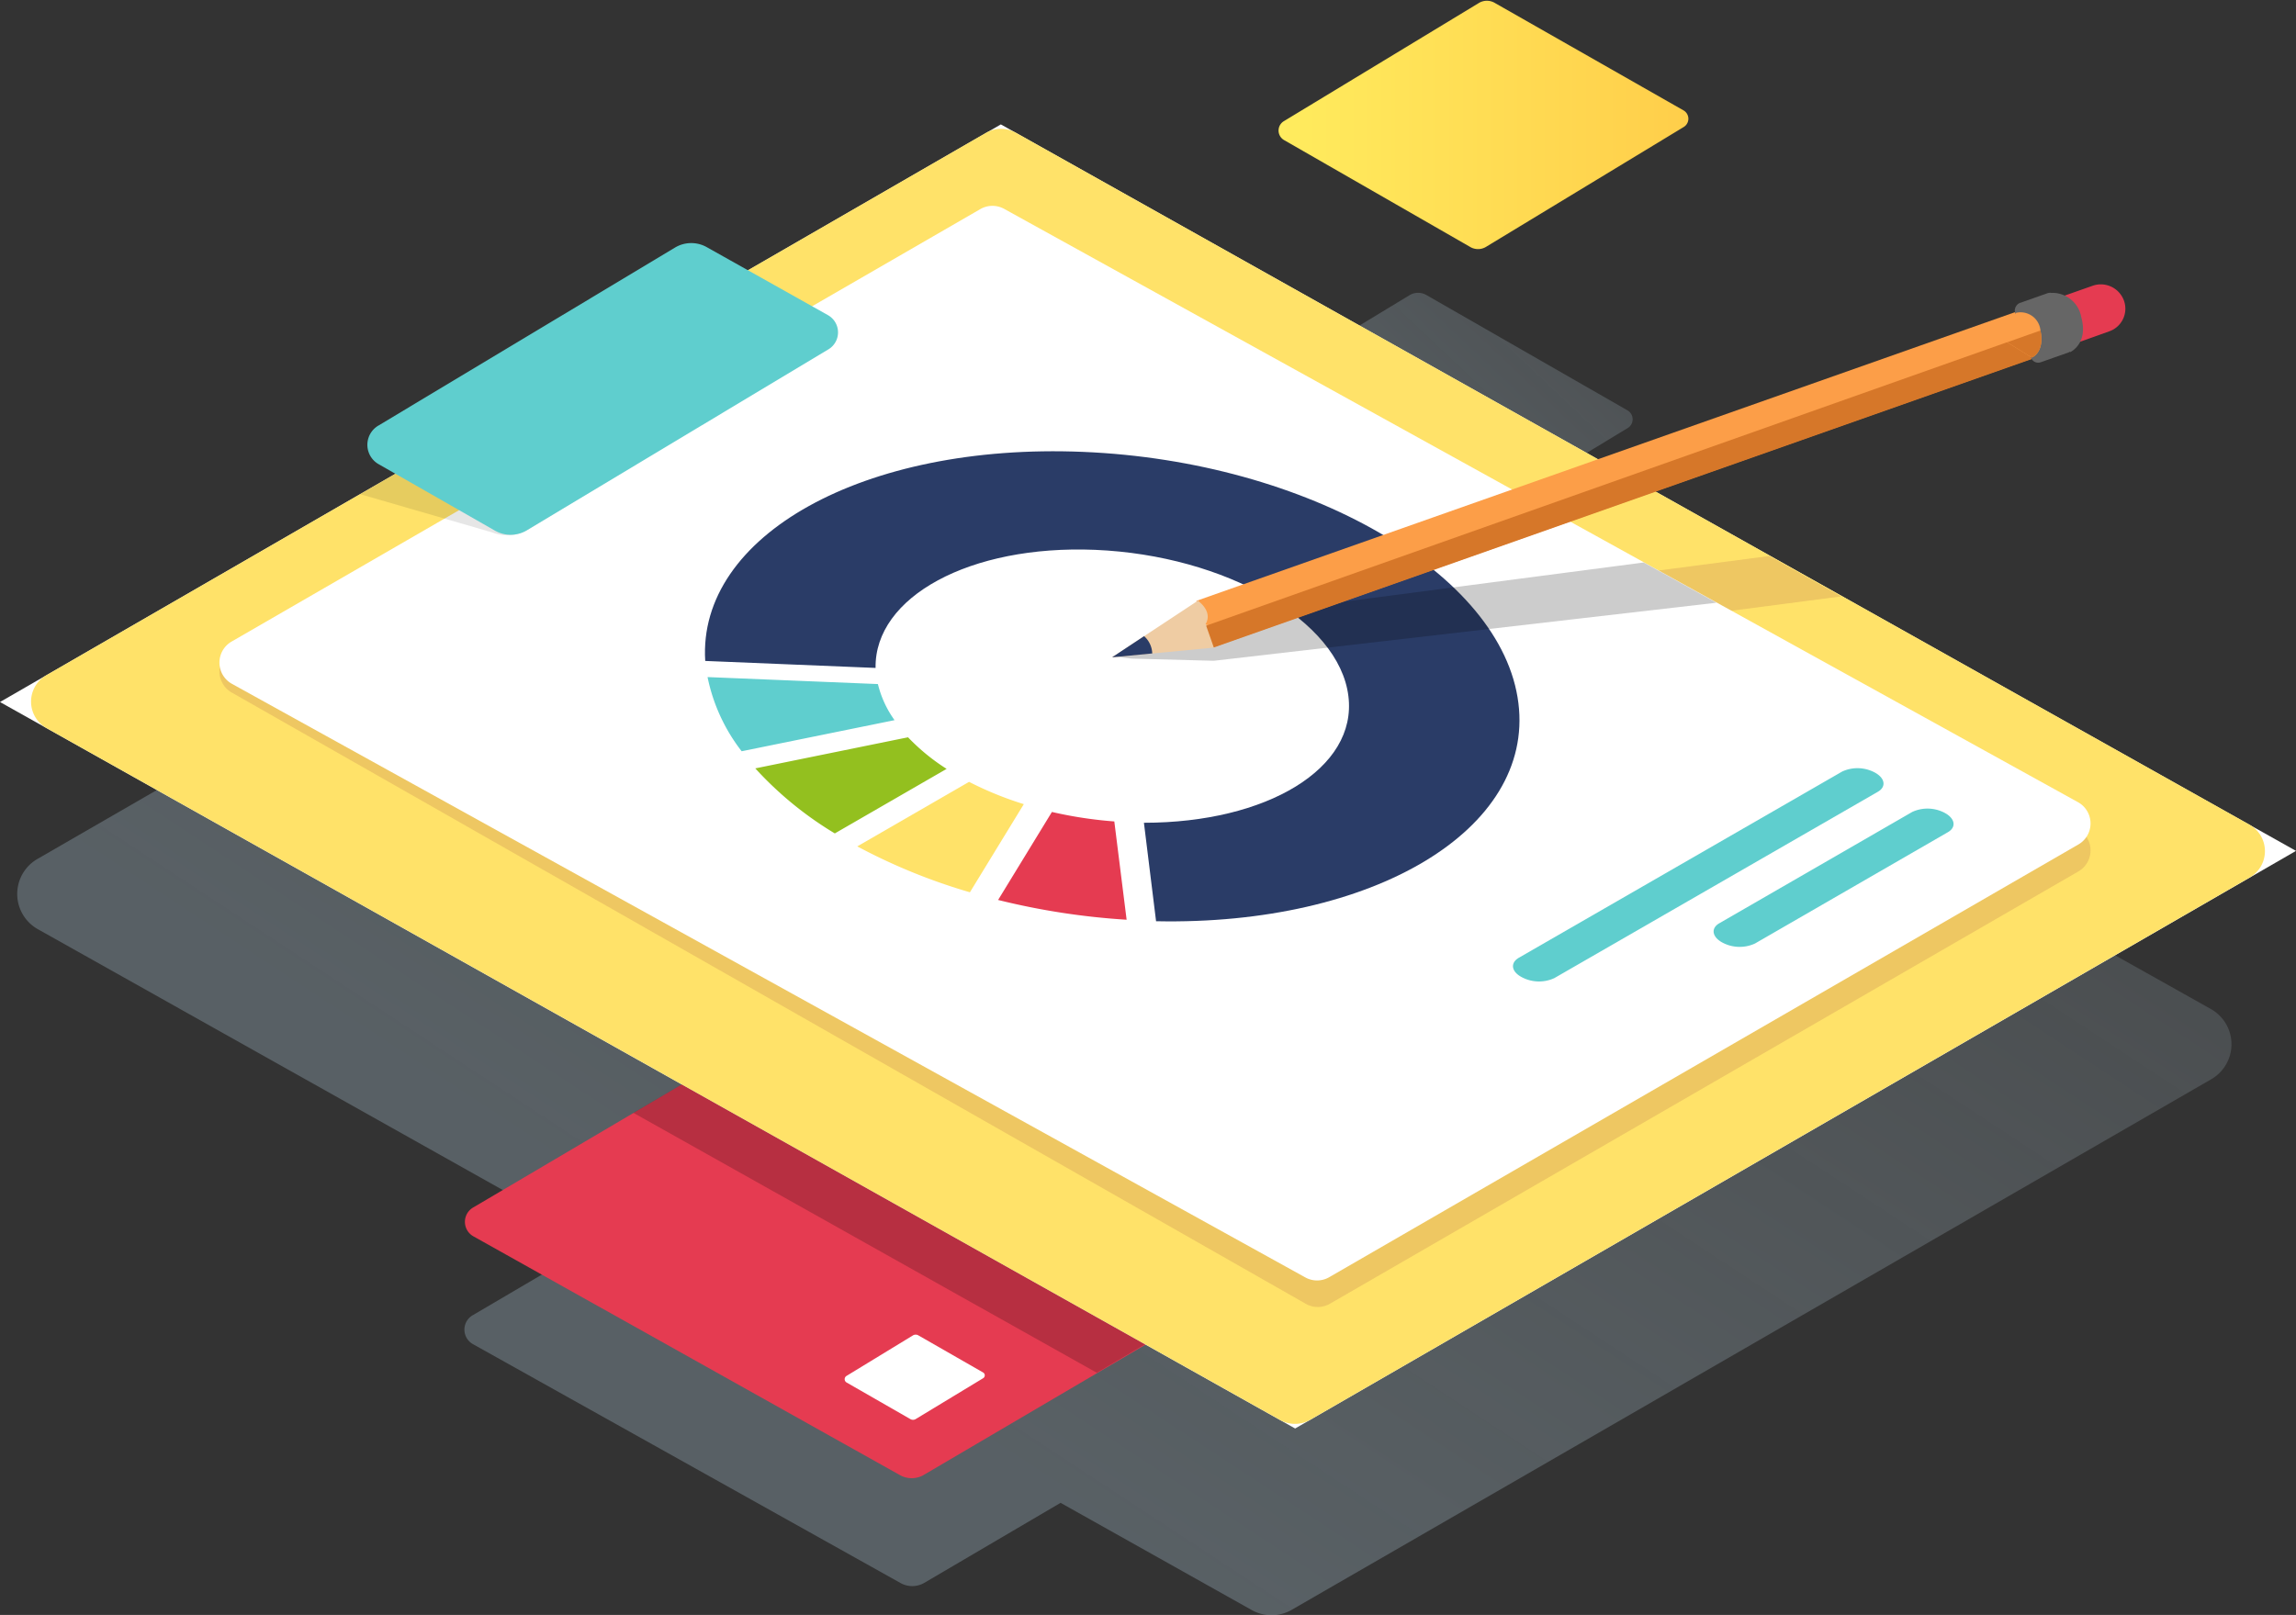 <svg id="Layer_1" data-name="Layer 1" xmlns="http://www.w3.org/2000/svg" xmlns:xlink="http://www.w3.org/1999/xlink" viewBox="0 0 138.01 97.1"><rect x="0" y="0" width="138.01" height="97.1" fill="#333333" stroke="none"/><defs><style>.cls-1{fill:url(#Градієнт_без_назви_105);}.cls-2,.cls-4{opacity:0.33;}.cls-3{fill:url(#Градієнт_без_назви_83);}.cls-4{fill:url(#Градієнт_без_назви_83-2);}.cls-5{fill:#e53b51;}.cls-6{fill:#fff;}.cls-7{opacity:0.2;}.cls-8{fill:#ffe269;}.cls-9{fill:#c48551;opacity:0.3;}.cls-10{fill:#2a3c67;}.cls-11{fill:url(#Градієнт_без_назви_78);}.cls-12{fill:#93c01f;}.cls-13{opacity:0.1;}.cls-14{fill:url(#Градієнт_без_назви_78-2);}.cls-15{fill:#fc9e48;}.cls-16{fill:#efcca3;}.cls-17{fill:#d67729;}.cls-18{fill:#666;}.cls-19{fill:url(#Градієнт_без_назви_78-3);}.cls-20{fill:url(#Градієнт_без_назви_78-4);}</style><linearGradient id="Градієнт_без_назви_105" x1="690.28" y1="343.3" x2="714.9" y2="343.3" gradientUnits="userSpaceOnUse"><stop offset="0" stop-color="#ffec5e"/><stop offset="1" stop-color="#ffce4a"/></linearGradient><linearGradient id="Градієнт_без_назви_83" x1="692.91" y1="367.23" x2="726.23" y2="331.93" gradientUnits="userSpaceOnUse"><stop offset="0" stop-color="#a5bdcb"/><stop offset="1" stop-color="#d8e9f4" stop-opacity="0"/></linearGradient><linearGradient id="Градієнт_без_назви_83-2" x1="664.96" y1="418.49" x2="738.09" y2="307.23" xlink:href="#Градієнт_без_назви_83"/><linearGradient id="Градієнт_без_назви_78" x1="655.95" y1="378.82" x2="667.18" y2="378.82" gradientUnits="userSpaceOnUse"><stop offset="0" stop-color="#5fcece"/><stop offset="1" stop-color="#5fcece"/></linearGradient><linearGradient id="Градієнт_без_назви_78-2" x1="635.51" y1="359.2" x2="663.78" y2="359.2" xlink:href="#Градієнт_без_назви_78"/><linearGradient id="Градієнт_без_назви_78-3" x1="214.12" y1="388.61" x2="228.52" y2="388.61" gradientTransform="matrix(-1, 0, 0, 1, 944.94, 0)" xlink:href="#Градієнт_без_назви_78"/><linearGradient id="Градієнт_без_назви_78-4" x1="218.32" y1="388.44" x2="240.57" y2="388.44" gradientTransform="matrix(-1, 0, 0, 1, 944.94, 0)" xlink:href="#Градієнт_без_назви_78"/></defs><title>branding</title><path class="cls-1" d="M702.78,350.65l11.84-7.18a.58.58,0,0,0,0-1L703.26,336a.93.93,0,0,0-.93,0l-11.73,7.11a.66.66,0,0,0,0,1.14l11.23,6.45A.93.93,0,0,0,702.78,350.65Z" transform="translate(-613.42 -335.83)"/><g class="cls-2"><path class="cls-3" d="M698.63,369.22l12.61-7.64a.62.62,0,0,0,0-1.08l-12.08-6.93a1,1,0,0,0-1,0l-12.49,7.57a.7.7,0,0,0,0,1.21l12,6.87A1,1,0,0,0,698.63,369.22Z" transform="translate(-613.42 -335.83)"/></g><path class="cls-4" d="M746.28,396.48l-72.93-40.92a2.43,2.43,0,0,0-2.4,0l-55.27,31.91a2.43,2.43,0,0,0,0,4.22l33.59,18.85-7.4,4.35a1,1,0,0,0,0,1.77L667.53,431a1.44,1.44,0,0,0,1.45,0l8.19-4.81,11.48,6.44a2.43,2.43,0,0,0,2.4,0l14.16-8.17,27.56-15.91,13.55-7.82A2.43,2.43,0,0,0,746.28,396.48Z" transform="translate(-613.42 -335.83)"/><path class="cls-5" d="M669,424.48l17.12-10.06a.91.91,0,0,0,0-1.57L660.3,398.41a1.44,1.44,0,0,0-1.45,0l-16.95,10a1,1,0,0,0,0,1.77l25.61,14.34A1.44,1.44,0,0,0,669,424.48Z" transform="translate(-613.42 -335.83)"/><polygon class="cls-6" points="77.85 85.89 138.01 51.16 60.16 7.48 0 42.21 77.85 85.89"/><path class="cls-7" d="M686.08,412.85,660.3,398.41a1.44,1.44,0,0,0-1.45,0l-7.36,4.33,27.86,15.63,6.75-4A.91.91,0,0,0,686.08,412.85Z" transform="translate(-613.42 -335.83)"/><path class="cls-8" d="M692.17,421.2l56.46-32.6a1.83,1.83,0,0,0,0-3.19l-74.13-41.59a1.83,1.83,0,0,0-1.82,0l-56.46,32.6a1.83,1.83,0,0,0,0,3.19l74.13,41.59A1.83,1.83,0,0,0,692.17,421.2Z" transform="translate(-613.42 -335.83)"/><path class="cls-9" d="M724.09,371.69l-4.32-2.43-32.92,4.31-.05-.06v.06l-5.71,2.24h0l1.16.13,4.93.57h0Z" transform="translate(-613.42 -335.83)"/><path class="cls-9" d="M693.34,414.23l45-26a1.46,1.46,0,0,0,0-2.54L673.8,350a1.46,1.46,0,0,0-1.45,0l-45,24.93a1.46,1.46,0,0,0,0,2.54l64.52,36.73A1.46,1.46,0,0,0,693.34,414.23Z" transform="translate(-613.42 -335.83)"/><path class="cls-6" d="M693.34,412.61l45-26a1.46,1.46,0,0,0,0-2.54L673.8,348.4a1.46,1.46,0,0,0-1.45,0l-45,26a1.46,1.46,0,0,0,0,2.54l64.52,35.69A1.46,1.46,0,0,0,693.34,412.61Z" transform="translate(-613.42 -335.83)"/><path class="cls-10" d="M682.18,385.3c7.39,0,12.84-3.27,12.29-7.62-.56-4.53-7.38-8.46-15.22-8.79-7.54-.31-13.27,2.83-13.2,7.1l-10.24-.42c-.47-7.53,9.52-13.12,22.71-12.57,13.49.56,25.21,7.32,26.17,15.11.95,7.61-8.74,13.38-21.78,13.11Z" transform="translate(-613.42 -335.83)"/><path class="cls-5" d="M673.41,389.95l3.24-5.3a25,25,0,0,0,3.75.57l.74,5.91a43.06,43.06,0,0,1-7.73-1.19" transform="translate(-613.42 -335.83)"/><path class="cls-11" d="M658,381a10.78,10.78,0,0,1-2.05-4.46l10.24.42a6.24,6.24,0,0,0,1,2.17Z" transform="translate(-613.42 -335.83)"/><path class="cls-8" d="M664.95,386.72l6.72-3.88a20.48,20.48,0,0,0,3.29,1.34l-3.24,5.3a35.28,35.28,0,0,1-6.77-2.76" transform="translate(-613.42 -335.83)"/><path class="cls-12" d="M668,380.16a12.37,12.37,0,0,0,2.32,1.9l-6.72,3.88a21.32,21.32,0,0,1-4.78-3.91Z" transform="translate(-613.42 -335.83)"/><path class="cls-13" d="M643,367.84a2.46,2.46,0,0,0,2.18-.18l16.47-10a1.19,1.19,0,0,0,0-2.07l-4.74-2.67-21.85,12.62Z" transform="translate(-613.42 -335.83)"/><path class="cls-14" d="M645.13,367.69l18.06-10.84a1.19,1.19,0,0,0,0-2.07l-7.27-4.08a1.9,1.9,0,0,0-1.9,0l-17.84,10.71a1.34,1.34,0,0,0,0,2.33l7,4A1.9,1.9,0,0,0,645.13,367.69Z" transform="translate(-613.42 -335.83)"/><path class="cls-7" d="M716.59,372.07l-4.37-2.42L686,373.08,686,373v.06l-5.71,2.24h0l1.16.13,4.93.13Z" transform="translate(-613.42 -335.83)"/><rect class="cls-15" x="710.09" y="337.07" width="2.97" height="54.47" transform="translate(204.94 -763.77) rotate(70.57)"/><path class="cls-5" d="M737.91,356.57l-1-2.75,2.3-.81a1.48,1.48,0,0,1,1.88.9h0a1.44,1.44,0,0,1-.88,1.84Z" transform="translate(-613.42 -335.83)"/><path class="cls-16" d="M685.37,371.91s1,.64.51,1.46a.93.93,0,0,1,.49,1.4l-6.1.58,5.12-3.38" transform="translate(-613.42 -335.83)"/><path class="cls-10" d="M682.19,374.08l-1.92,1.27,2.41-.23A1.45,1.45,0,0,0,682.19,374.08Z" transform="translate(-613.42 -335.83)"/><polygon class="cls-17" points="72.5 37.62 72.96 38.93 124.33 20.81 122.64 19.87 72.5 37.62"/><rect class="cls-18" x="734.45" y="354.19" width="3.78" height="2.69" rx="0.46" ry="0.46" transform="translate(213.21 -792.97) rotate(70.57)"/><path class="cls-18" d="M736.59,353.45a1.76,1.76,0,0,1,1.93,1.44c.45,1.61-.66,2.11-.66,2.11L736,355.35" transform="translate(-613.42 -335.83)"/><path class="cls-15" d="M734.6,354.64a1.2,1.2,0,0,1,1.47,1.06c.27,1.34-.52,1.63-.52,1.63l-1.92-1.19" transform="translate(-613.42 -335.83)"/><path class="cls-17" d="M735.55,357.33s.79-.29.52-1.63h0l-2,.71Z" transform="translate(-613.42 -335.83)"/><path class="cls-19" d="M716.77,391.34l11.59-6.69a2.2,2.2,0,0,1,2,.08h0c.59.34.65.85.14,1.14l-11.59,6.69a2.2,2.2,0,0,1-2-.08h0C716.32,392.14,716.26,391.63,716.77,391.34Z" transform="translate(-613.42 -335.83)"/><path class="cls-20" d="M704.71,393.42l19.44-11.2a2.2,2.2,0,0,1,2,.08h0c.59.34.65.85.14,1.14l-19.44,11.2a2.2,2.2,0,0,1-2-.08h0C704.26,394.23,704.2,393.72,704.71,393.42Z" transform="translate(-613.42 -335.83)"/><path class="cls-6" d="M668.45,421.16l4.06-2.46a.2.2,0,0,0,0-.35l-3.89-2.23a.32.32,0,0,0-.32,0l-4,2.44a.23.23,0,0,0,0,.39l3.85,2.21A.32.32,0,0,0,668.45,421.16Z" transform="translate(-613.42 -335.83)"/></svg>
